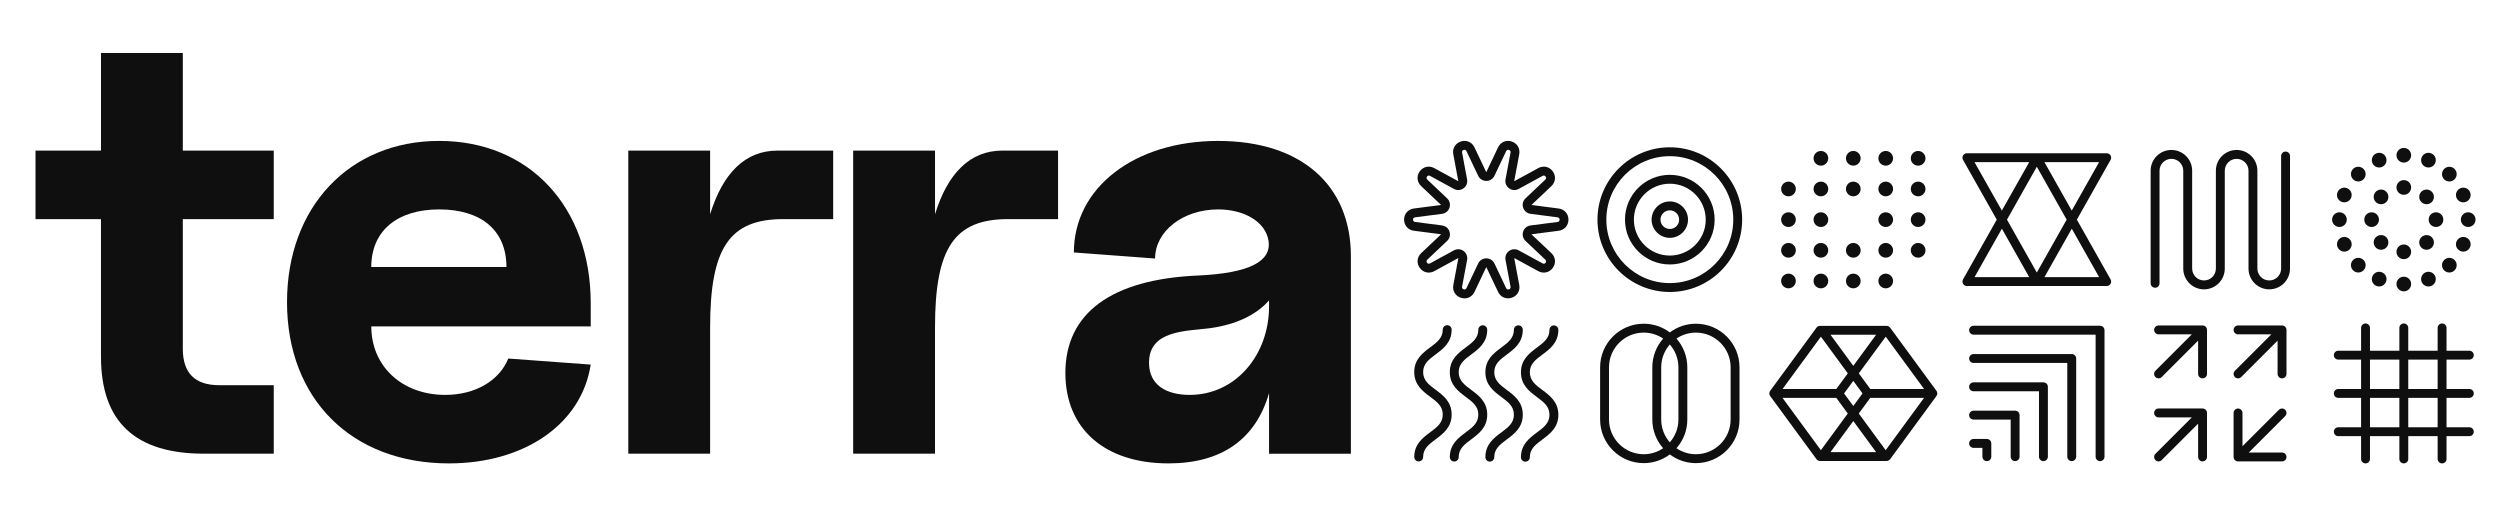 <?xml version="1.0" encoding="UTF-8"?>
<svg id="Layer_1" data-name="Layer 1" xmlns="http://www.w3.org/2000/svg" viewBox="0 0 1450 300">
  <defs>
    <style>
      .cls-1 {
        fill: #0f0f0f;
        stroke-width: 0px;
      }
    </style>
  </defs>
  <path class="cls-1" d="m1123.13,226.66l-26.85-36.61c-.49-.66-1.26-1.05-2.08-1.05h-38.56c-.82,0-1.59.39-2.08,1.05l-26.85,36.61c-.67.91-.67,2.14,0,3.05l26.85,36.61c.49.66,1.26,1.05,2.08,1.05h38.56c.82,0,1.59-.39,2.08-1.05l26.85-36.61c.67-.91.67-2.14,0-3.05Zm-7.17-1.05h-31.19l-6.65-9.07,15.6-21.27,22.25,30.34Zm-35.7,2.58l-5.35,7.29-5.35-7.29,5.35-7.29,5.35,7.29Zm-5.35-16.01l-13.22-18.02h26.44l-13.22,18.02Zm-18.79-16.91l15.6,21.27-6.65,9.07h-31.19l22.25-30.34Zm-22.25,35.5h31.19l6.65,9.07-15.6,21.27-22.25-30.34Zm41.04,13.43l13.22,18.02h-26.44l13.22-18.02Zm18.79,16.91l-15.6-21.27,6.65-9.07h31.19l-22.25,30.34Z"/>
  <g>
    <path class="cls-1" d="m1326.11,190.85c-.02-.08-.04-.15-.07-.22-.03-.09-.05-.17-.08-.26-.04-.09-.09-.17-.13-.26-.03-.06-.06-.13-.1-.19-.19-.28-.43-.53-.72-.72-.06-.04-.13-.07-.19-.1-.08-.05-.16-.1-.25-.13-.08-.03-.17-.05-.26-.08-.07-.02-.15-.05-.22-.07-.17-.03-.34-.05-.5-.05h-25.52c-1.42,0-2.58,1.15-2.58,2.58s1.15,2.58,2.58,2.58h19.29l-21.12,21.12c-1.01,1.01-1.01,2.64,0,3.65.5.5,1.16.76,1.82.76s1.32-.25,1.82-.76l21.12-21.12v19.29c0,1.42,1.15,2.58,2.58,2.58s2.58-1.15,2.58-2.58v-25.52c0-.17-.02-.34-.05-.5Z"/>
    <path class="cls-1" d="m1279.95,190.62c-.03-.09-.05-.17-.08-.26-.04-.09-.09-.17-.13-.26-.03-.06-.06-.13-.1-.19-.19-.28-.43-.53-.72-.72-.06-.04-.13-.07-.19-.1-.08-.05-.16-.1-.25-.13-.08-.03-.17-.05-.26-.08-.07-.02-.15-.05-.22-.07-.17-.03-.34-.05-.5-.05h-25.52c-1.42,0-2.58,1.15-2.58,2.58s1.15,2.58,2.58,2.58h19.29l-21.12,21.12c-1.01,1.01-1.01,2.64,0,3.65.5.5,1.16.76,1.82.76s1.32-.25,1.82-.76l21.12-21.12v19.29c0,1.42,1.15,2.58,2.58,2.58s2.58-1.15,2.58-2.58v-25.52c0-.17-.02-.34-.05-.5-.02-.08-.04-.15-.07-.22Z"/>
    <path class="cls-1" d="m1325.41,237.69c-1.01-1.01-2.64-1.01-3.65,0l-21.12,21.12v-19.29c0-1.42-1.15-2.58-2.58-2.58s-2.58,1.15-2.58,2.58v25.52c0,.17.02.34.05.5.02.08.04.15.07.22.03.09.05.17.08.26.04.09.09.17.14.26.03.06.06.13.1.19.19.28.43.53.72.72.06.04.13.07.19.1.08.05.16.1.25.13.08.03.17.05.26.08.07.02.15.05.22.07.17.03.34.05.5.05h25.52c1.42,0,2.58-1.15,2.58-2.58s-1.15-2.58-2.58-2.58h-19.29l21.12-21.12c1.01-1.01,1.01-2.64,0-3.65Z"/>
    <path class="cls-1" d="m1279.95,238.78c-.03-.09-.05-.17-.08-.26-.04-.09-.09-.17-.13-.26-.03-.06-.06-.13-.1-.19-.19-.28-.43-.53-.72-.72-.06-.04-.13-.07-.19-.1-.08-.05-.16-.1-.25-.13-.08-.03-.17-.05-.26-.08-.07-.02-.15-.05-.22-.07-.17-.03-.34-.05-.5-.05h-25.52c-1.42,0-2.58,1.15-2.58,2.58s1.15,2.58,2.58,2.58h19.29l-21.12,21.12c-1.01,1.01-1.01,2.64,0,3.65.5.5,1.16.76,1.82.76s1.32-.25,1.82-.76l21.12-21.12v19.29c0,1.42,1.15,2.58,2.58,2.58s2.58-1.15,2.58-2.58v-25.52c0-.17-.02-.34-.05-.5-.02-.08-.04-.15-.07-.22Z"/>
  </g>
  <path class="cls-1" d="m983.63,187.76c-5.67,0-10.92,1.88-15.14,5.05-4.22-3.17-9.47-5.05-15.14-5.05-13.94,0-25.29,11.34-25.29,25.29v30.28c0,13.94,11.34,25.29,25.29,25.29,5.67,0,10.92-1.88,15.14-5.05,4.22,3.17,9.47,5.05,15.14,5.05,13.94,0,25.29-11.34,25.29-25.29v-30.28c0-13.94-11.34-25.29-25.29-25.29Zm-15.14,68.81c-3.1-3.54-4.99-8.18-4.99-13.25v-30.28c0-5.07,1.89-9.7,4.99-13.25,3.1,3.54,4.99,8.18,4.99,13.25v30.28c0,5.07-1.89,9.7-4.99,13.25Zm-35.27-13.25v-30.28c0-11.1,9.03-20.13,20.13-20.13,4.18,0,8.06,1.28,11.28,3.47-3.91,4.45-6.29,10.28-6.29,16.66v30.28c0,6.38,2.38,12.21,6.29,16.66-3.22,2.19-7.1,3.47-11.28,3.47-11.1,0-20.13-9.03-20.13-20.13Zm70.54,0c0,11.1-9.03,20.13-20.13,20.13-4.18,0-8.06-1.28-11.28-3.47,3.91-4.45,6.29-10.28,6.29-16.66v-30.28c0-6.38-2.38-12.21-6.29-16.66,3.22-2.19,7.1-3.47,11.28-3.47,11.1,0,20.13,9.03,20.13,20.13v30.28Z"/>
  <path class="cls-1" d="m1325.63,87.91c-1.42,0-2.58,1.15-2.58,2.58v65.29c0,3.8-3.09,6.88-6.88,6.88s-6.88-3.09-6.88-6.88v-56.77c0-6.64-5.4-12.04-12.04-12.04s-12.04,5.4-12.04,12.04v56.77c0,3.8-3.09,6.88-6.88,6.88s-6.88-3.09-6.88-6.88v-56.77c0-6.64-5.4-12.04-12.04-12.04s-12.04,5.4-12.04,12.04v65.29c0,1.42,1.15,2.58,2.58,2.58s2.58-1.15,2.58-2.58v-65.29c0-3.8,3.09-6.88,6.88-6.88s6.88,3.09,6.88,6.88v56.77c0,6.64,5.4,12.04,12.04,12.04s12.04-5.4,12.04-12.04v-56.77c0-3.8,3.09-6.88,6.88-6.88s6.88,3.09,6.88,6.88v56.77c0,6.64,5.4,12.04,12.04,12.04s12.04-5.4,12.04-12.04v-65.29c0-1.42-1.15-2.58-2.58-2.58Z"/>
  <g>
    <path class="cls-1" d="m1394.21,104.46c-2.35,0-4.26,1.91-4.26,4.26s1.91,4.26,4.26,4.26,4.26-1.91,4.26-4.26-1.91-4.26-4.26-4.26Z"/>
    <path class="cls-1" d="m1394.21,85.79c-2.35,0-4.26,1.91-4.26,4.26s1.91,4.26,4.26,4.26,4.26-1.91,4.26-4.26-1.91-4.26-4.26-4.26Z"/>
    <circle class="cls-1" cx="1407.41" cy="114.19" r="4.26"/>
    <circle class="cls-1" cx="1420.62" cy="100.99" r="4.26"/>
    <circle class="cls-1" cx="1412.88" cy="127.39" r="4.26"/>
    <path class="cls-1" d="m1431.55,123.13c-2.35,0-4.26,1.91-4.26,4.26s1.91,4.26,4.26,4.26,4.26-1.91,4.26-4.26-1.91-4.26-4.26-4.26Z"/>
    <circle class="cls-1" cx="1407.41" cy="140.6" r="4.26"/>
    <circle class="cls-1" cx="1420.62" cy="153.8" r="4.26"/>
    <path class="cls-1" d="m1394.21,141.8c-2.35,0-4.26,1.91-4.26,4.26s1.91,4.26,4.26,4.26,4.26-1.91,4.26-4.26-1.91-4.26-4.26-4.26Z"/>
    <path class="cls-1" d="m1394.21,160.47c-2.35,0-4.26,1.91-4.26,4.26s1.91,4.26,4.26,4.26,4.26-1.91,4.26-4.26-1.91-4.26-4.26-4.26Z"/>
    <path class="cls-1" d="m1377.99,137.58c-1.66,1.66-1.66,4.36,0,6.03,1.66,1.66,4.36,1.66,6.03,0,1.66-1.66,1.66-4.36,0-6.03s-4.36-1.66-6.03,0Z"/>
    <path class="cls-1" d="m1364.79,150.78c-1.66,1.66-1.66,4.36,0,6.03,1.66,1.66,4.36,1.66,6.03,0,1.66-1.66,1.66-4.36,0-6.03-1.66-1.66-4.36-1.66-6.03,0Z"/>
    <path class="cls-1" d="m1379.8,127.39c0-2.35-1.91-4.26-4.26-4.26s-4.26,1.91-4.26,4.26,1.91,4.26,4.26,4.26,4.26-1.91,4.26-4.26Z"/>
    <path class="cls-1" d="m1361.13,127.39c0-2.35-1.91-4.26-4.26-4.26s-4.26,1.91-4.26,4.26,1.91,4.26,4.26,4.26,4.26-1.91,4.26-4.26Z"/>
    <path class="cls-1" d="m1377.99,111.18c-1.66,1.66-1.66,4.36,0,6.03,1.66,1.66,4.36,1.66,6.03,0s1.66-4.36,0-6.03c-1.66-1.66-4.36-1.66-6.03,0Z"/>
    <path class="cls-1" d="m1370.82,104c1.66-1.66,1.66-4.36,0-6.03-1.66-1.66-4.36-1.66-6.03,0-1.66,1.66-1.66,4.36,0,6.03,1.66,1.66,4.36,1.66,6.03,0Z"/>
    <path class="cls-1" d="m1381.55,96.83c2.18-.9,3.21-3.39,2.31-5.57-.9-2.18-3.39-3.21-5.57-2.31-2.18.9-3.21,3.39-2.31,5.57.9,2.18,3.39,3.21,5.57,2.31Z"/>
    <path class="cls-1" d="m1406.87,96.83c2.18.9,4.67-.13,5.57-2.31.9-2.18-.13-4.67-2.31-5.57-2.18-.9-4.67.13-5.57,2.31-.9,2.18.13,4.67,2.31,5.57Z"/>
    <path class="cls-1" d="m1424.77,114.73c.9,2.18,3.39,3.21,5.57,2.31,2.18-.9,3.21-3.39,2.31-5.57-.9-2.18-3.39-3.21-5.57-2.31s-3.21,3.39-2.31,5.57Z"/>
    <path class="cls-1" d="m1430.34,137.74c-2.18-.9-4.67.13-5.57,2.31-.9,2.18.13,4.67,2.31,5.57,2.18.9,4.67-.13,5.57-2.31.9-2.18-.13-4.67-2.31-5.57Z"/>
    <path class="cls-1" d="m1406.87,157.95c-2.18.9-3.21,3.39-2.31,5.57.9,2.18,3.39,3.21,5.57,2.31,2.18-.9,3.21-3.39,2.31-5.57-.9-2.18-3.39-3.21-5.57-2.31Z"/>
    <path class="cls-1" d="m1381.55,157.95c-2.18-.9-4.67.13-5.57,2.31-.9,2.18.13,4.67,2.31,5.57,2.18.9,4.67-.13,5.57-2.31.9-2.18-.13-4.67-2.31-5.57Z"/>
    <path class="cls-1" d="m1363.65,140.05c-.9-2.18-3.39-3.21-5.57-2.31-2.18.9-3.21,3.39-2.31,5.57.9,2.18,3.39,3.21,5.57,2.31,2.18-.9,3.21-3.39,2.31-5.57Z"/>
    <path class="cls-1" d="m1358.08,117.04c2.18.9,4.67-.13,5.57-2.31.9-2.18-.13-4.67-2.31-5.57-2.18-.9-4.67.13-5.57,2.31-.9,2.18.13,4.67,2.31,5.57Z"/>
  </g>
  <g>
    <path class="cls-1" d="m1074.92,140.92c-2.35,0-4.26,1.91-4.26,4.26s1.91,4.26,4.26,4.26,4.26-1.91,4.26-4.26-1.91-4.26-4.26-4.26Z"/>
    <path class="cls-1" d="m1074.92,158.71c-2.35,0-4.26,1.91-4.26,4.26s1.91,4.26,4.26,4.26,4.26-1.91,4.26-4.26-1.91-4.26-4.26-4.26Z"/>
    <path class="cls-1" d="m1074.92,87.55c-2.35,0-4.26,1.91-4.26,4.26s1.91,4.26,4.26,4.26,4.26-1.91,4.26-4.26-1.91-4.26-4.26-4.26Z"/>
    <path class="cls-1" d="m1074.92,105.34c-2.35,0-4.26,1.91-4.26,4.26s1.91,4.26,4.26,4.26,4.26-1.91,4.26-4.26-1.91-4.26-4.26-4.26Z"/>
    <path class="cls-1" d="m1037.32,123.13c-2.35,0-4.26,1.91-4.26,4.26s1.91,4.26,4.26,4.26,4.26-1.91,4.26-4.26-1.91-4.26-4.26-4.26Z"/>
    <path class="cls-1" d="m1037.32,140.92c-2.35,0-4.26,1.91-4.26,4.26s1.91,4.26,4.26,4.26,4.26-1.91,4.26-4.26-1.91-4.26-4.26-4.26Z"/>
    <path class="cls-1" d="m1037.32,158.71c-2.35,0-4.26,1.91-4.26,4.26s1.91,4.26,4.26,4.26,4.26-1.91,4.26-4.26-1.91-4.26-4.26-4.26Z"/>
    <path class="cls-1" d="m1037.32,105.34c-2.35,0-4.26,1.91-4.26,4.26s1.91,4.26,4.26,4.26,4.26-1.91,4.26-4.26-1.91-4.26-4.26-4.26Z"/>
    <circle class="cls-1" cx="1056.12" cy="127.39" r="4.26"/>
    <circle class="cls-1" cx="1056.12" cy="145.18" r="4.26"/>
    <circle class="cls-1" cx="1056.12" cy="162.97" r="4.26"/>
    <circle class="cls-1" cx="1056.12" cy="91.82" r="4.26"/>
    <circle class="cls-1" cx="1056.12" cy="109.6" r="4.26"/>
    <path class="cls-1" d="m1112.52,123.13c-2.35,0-4.26,1.91-4.26,4.26s1.91,4.26,4.26,4.26,4.26-1.91,4.26-4.26-1.91-4.26-4.26-4.26Z"/>
    <path class="cls-1" d="m1112.52,140.92c-2.35,0-4.26,1.91-4.26,4.26s1.91,4.26,4.26,4.26,4.26-1.91,4.26-4.26-1.91-4.26-4.26-4.26Z"/>
    <path class="cls-1" d="m1112.52,96.08c2.35,0,4.26-1.91,4.26-4.26s-1.91-4.26-4.26-4.26-4.26,1.91-4.26,4.26,1.91,4.26,4.26,4.26Z"/>
    <path class="cls-1" d="m1112.52,105.34c-2.35,0-4.26,1.91-4.26,4.26s1.91,4.26,4.26,4.26,4.26-1.91,4.26-4.26-1.91-4.26-4.26-4.26Z"/>
    <circle class="cls-1" cx="1093.72" cy="127.39" r="4.26"/>
    <circle class="cls-1" cx="1093.72" cy="145.18" r="4.26"/>
    <circle class="cls-1" cx="1093.72" cy="162.97" r="4.26"/>
    <circle class="cls-1" cx="1093.72" cy="91.82" r="4.26"/>
    <circle class="cls-1" cx="1093.72" cy="109.6" r="4.26"/>
  </g>
  <g>
    <path class="cls-1" d="m832.65,226.05c-3.88-2.89-7.23-5.38-7.23-10.24s3.35-7.35,7.23-10.24c4.36-3.25,9.31-6.93,9.31-14.38,0-1.42-1.15-2.58-2.58-2.58s-2.58,1.15-2.58,2.58c0,4.86-3.35,7.35-7.23,10.24-4.36,3.25-9.31,6.93-9.31,14.38s4.95,11.13,9.31,14.38c3.88,2.89,7.23,5.38,7.23,10.24s-3.35,7.35-7.23,10.24c-4.36,3.25-9.31,6.93-9.31,14.38,0,1.42,1.15,2.58,2.58,2.58s2.58-1.15,2.58-2.58c0-4.86,3.35-7.35,7.23-10.24,4.36-3.25,9.31-6.93,9.31-14.38s-4.95-11.13-9.31-14.38Z"/>
    <path class="cls-1" d="m853.28,226.1c-3.88-2.89-7.23-5.38-7.23-10.24s3.35-7.35,7.23-10.24c4.36-3.25,9.31-6.93,9.31-14.38,0-1.42-1.15-2.58-2.58-2.58s-2.58,1.15-2.58,2.58c0,4.86-3.35,7.35-7.23,10.24-4.36,3.25-9.31,6.93-9.31,14.38s4.95,11.13,9.31,14.38c3.88,2.89,7.23,5.38,7.23,10.24s-3.35,7.35-7.23,10.24c-4.36,3.25-9.31,6.93-9.31,14.38,0,1.42,1.15,2.58,2.58,2.58s2.58-1.15,2.58-2.58c0-4.86,3.35-7.35,7.23-10.24,4.36-3.25,9.31-6.93,9.31-14.38s-4.95-11.13-9.31-14.38Z"/>
    <path class="cls-1" d="m873.91,226.14c-3.88-2.89-7.23-5.38-7.23-10.24s3.35-7.35,7.23-10.24c4.36-3.25,9.31-6.93,9.31-14.38,0-1.42-1.15-2.58-2.58-2.58s-2.58,1.15-2.58,2.58c0,4.86-3.35,7.35-7.23,10.24-4.36,3.25-9.31,6.93-9.31,14.38s4.95,11.13,9.31,14.38c3.88,2.89,7.23,5.38,7.23,10.24s-3.35,7.35-7.23,10.24c-4.36,3.25-9.31,6.93-9.31,14.38,0,1.42,1.15,2.58,2.58,2.58s2.58-1.15,2.58-2.58c0-4.86,3.35-7.35,7.23-10.24,4.36-3.25,9.31-6.93,9.31-14.38s-4.95-11.13-9.31-14.38Z"/>
    <path class="cls-1" d="m894.54,226.18c-3.88-2.89-7.23-5.38-7.23-10.24s3.35-7.35,7.23-10.24c4.36-3.25,9.31-6.93,9.31-14.38,0-1.42-1.15-2.58-2.58-2.58s-2.58,1.15-2.58,2.58c0,4.86-3.35,7.35-7.23,10.24-4.36,3.25-9.31,6.93-9.31,14.38s4.95,11.13,9.31,14.38c3.88,2.89,7.23,5.38,7.23,10.24s-3.35,7.35-7.23,10.24c-4.36,3.25-9.31,6.93-9.31,14.38,0,1.42,1.15,2.58,2.58,2.58s2.58-1.15,2.58-2.58c0-4.86,3.35-7.35,7.23-10.24,4.36-3.25,9.31-6.93,9.31-14.38s-4.95-11.13-9.31-14.38Z"/>
  </g>
  <g>
    <path class="cls-1" d="m1218.03,188.93h-73.35c-1.42,0-2.58,1.15-2.58,2.58s1.15,2.58,2.58,2.58h70.78v70.78c0,1.42,1.15,2.58,2.58,2.58s2.58-1.15,2.58-2.58v-73.35c0-1.42-1.15-2.58-2.58-2.58Z"/>
    <path class="cls-1" d="m1201.61,205.35h-56.94c-1.42,0-2.58,1.15-2.58,2.58s1.15,2.58,2.58,2.58h54.36v54.36c0,1.42,1.15,2.58,2.58,2.58s2.58-1.15,2.58-2.58v-56.94c0-1.42-1.15-2.58-2.58-2.58Z"/>
    <path class="cls-1" d="m1185.19,221.77h-40.52c-1.42,0-2.58,1.15-2.58,2.58s1.15,2.58,2.58,2.58h37.94v37.94c0,1.42,1.15,2.58,2.58,2.58s2.58-1.15,2.58-2.58v-40.52c0-1.42-1.15-2.58-2.58-2.58Z"/>
    <path class="cls-1" d="m1168.77,238.19h-24.1c-1.42,0-2.58,1.15-2.58,2.58s1.15,2.58,2.58,2.58h21.52v21.52c0,1.42,1.15,2.58,2.58,2.58s2.58-1.15,2.58-2.58v-24.1c0-1.42-1.15-2.58-2.58-2.58Z"/>
    <path class="cls-1" d="m1152.36,254.6h-7.68c-1.42,0-2.58,1.15-2.58,2.58s1.15,2.58,2.58,2.58h5.11v5.11c0,1.42,1.15,2.58,2.58,2.58s2.58-1.15,2.58-2.58v-7.68c0-1.42-1.15-2.58-2.58-2.58Z"/>
  </g>
  <path class="cls-1" d="m1432.21,230.77c1.42,0,2.58-1.15,2.58-2.58s-1.15-2.58-2.58-2.58h-13.22v-17.04h13.22c1.42,0,2.58-1.15,2.58-2.58s-1.15-2.58-2.58-2.58h-13.22v-13.22c0-1.42-1.15-2.58-2.58-2.58s-2.58,1.15-2.58,2.58v13.22h-17.04v-13.22c0-1.42-1.15-2.58-2.58-2.58s-2.58,1.15-2.58,2.58v13.22h-17.04v-13.22c0-1.42-1.15-2.58-2.58-2.58s-2.58,1.15-2.58,2.58v13.22h-13.22c-1.42,0-2.58,1.15-2.58,2.58s1.15,2.58,2.58,2.58h13.22v17.04h-13.22c-1.42,0-2.58,1.15-2.58,2.58s1.15,2.58,2.58,2.58h13.22v17.04h-13.22c-1.42,0-2.58,1.15-2.58,2.58s1.15,2.58,2.58,2.58h13.22v13.22c0,1.42,1.15,2.58,2.58,2.58s2.58-1.15,2.58-2.58v-13.22h17.04v13.22c0,1.42,1.15,2.58,2.58,2.58s2.58-1.15,2.58-2.58v-13.22h17.04v13.22c0,1.42,1.15,2.58,2.58,2.58s2.58-1.15,2.58-2.58v-13.22h13.22c1.42,0,2.58-1.15,2.58-2.58s-1.15-2.58-2.58-2.58h-13.22v-17.04h13.22Zm-18.38-22.2v17.04h-17.04v-17.04h17.04Zm-39.24,0h17.04v17.04h-17.04v-17.04Zm0,39.24v-17.04h17.04v17.04h-17.04Zm39.24,0h-17.04v-17.04h17.04v17.04Z"/>
  <path class="cls-1" d="m1204.58,127.39l19.56-34.66c.45-.8.44-1.78-.02-2.57-.46-.79-1.31-1.28-2.23-1.28h-81.09c-.92,0-1.76.49-2.23,1.28-.46.79-.47,1.77-.02,2.57l19.56,34.66-19.56,34.66c-.45.8-.44,1.78.02,2.57.46.79,1.31,1.28,2.23,1.28h81.09c.92,0,1.76-.49,2.23-1.28.46-.79.47-1.77.02-2.57l-19.56-34.66Zm-2.96-5.25l-15.86-28.1h31.71l-15.86,28.1Zm-2.96,5.25l-17.31,30.68-17.31-30.68,17.31-30.68,17.31,30.68Zm-53.44-33.34h31.71l-15.86,28.1-15.86-28.1Zm15.86,38.59l15.86,28.1h-31.71l15.86-28.1Zm24.69,28.1l15.86-28.1,15.86,28.1h-31.71Z"/>
  <g>
    <path class="cls-1" d="m968.49,85.43c-23.14,0-41.96,18.82-41.96,41.96s18.82,41.96,41.96,41.96,41.96-18.82,41.96-41.96-18.82-41.96-41.96-41.96Zm0,78.77c-20.29,0-36.81-16.51-36.81-36.81s16.51-36.81,36.81-36.81,36.81,16.51,36.81,36.81-16.51,36.81-36.81,36.81Z"/>
    <path class="cls-1" d="m968.49,101.4c-14.33,0-26,11.66-26,26s11.66,25.99,26,25.99,26-11.66,26-25.99-11.66-26-26-26Zm0,46.83c-11.49,0-20.84-9.35-20.84-20.84s9.35-20.84,20.84-20.84,20.84,9.35,20.84,20.84-9.35,20.84-20.84,20.84Z"/>
    <path class="cls-1" d="m968.49,116.83c-5.82,0-10.56,4.74-10.56,10.56s4.74,10.56,10.56,10.56,10.56-4.74,10.56-10.56-4.74-10.56-10.56-10.56Zm0,15.97c-2.98,0-5.41-2.42-5.41-5.4s2.42-5.41,5.41-5.41,5.41,2.42,5.41,5.41-2.42,5.4-5.41,5.4Z"/>
  </g>
  <path class="cls-1" d="m904.05,120.94l-15.71-2.04s-.03-.06,0-.11l11.48-10.86c2.45-2.31,2.77-5.83.79-8.55-1.98-2.72-5.43-3.5-8.38-1.89l-13.91,7.58s-.06-.03-.07-.09l2.91-15.53c.62-3.31-1.18-6.35-4.39-7.39-3.2-1.04-6.45.36-7.89,3.4l-6.78,14.28-.02.03s-.07.01-.11-.03l-6.78-14.28c-1.44-3.04-4.69-4.44-7.89-3.4-3.2,1.04-5.01,4.08-4.39,7.39l2.91,15.57s-.05.05-.1.04l-13.87-7.57c-2.96-1.61-6.4-.84-8.38,1.89-1.98,2.72-1.65,6.24.79,8.55l11.51,10.88s-.01.07-.06.09l-15.67,2.03c-3.34.43-5.67,3.09-5.67,6.45s2.33,6.02,5.67,6.45l15.71,2.04s.03.06,0,.11l-11.48,10.86c-2.45,2.31-2.77,5.83-.79,8.55,1.98,2.72,5.43,3.5,8.38,1.89l13.91-7.58s.06.03.07.09l-2.91,15.53c-.62,3.31,1.18,6.35,4.39,7.39.71.23,1.42.34,2.11.34,2.44,0,4.65-1.37,5.78-3.74l6.79-14.31s.07-.01.11.03l6.78,14.28c1.44,3.04,4.69,4.44,7.89,3.4,3.2-1.04,5.01-4.08,4.39-7.39l-2.91-15.57s.05-.05.1-.04l13.87,7.57c2.96,1.61,6.4.84,8.38-1.89,1.98-2.72,1.65-6.24-.79-8.55l-11.51-10.88s.01-.07.06-.09l15.67-2.03c3.34-.43,5.67-3.09,5.67-6.45s-2.33-6.02-5.67-6.45Zm-.66,7.79l-15.67,2.03c-2.02.26-3.67,1.63-4.3,3.57-.63,1.94-.1,4.01,1.38,5.41l11.48,10.86c.75.71.43,1.42.16,1.78s-.83.89-1.74.39l-13.87-7.57c-1.79-.98-3.92-.84-5.57.36-1.65,1.2-2.44,3.18-2.06,5.19l2.91,15.53c.19,1.02-.49,1.4-.91,1.53-.42.14-1.2.23-1.64-.71l-6.78-14.28c-.87-1.84-2.68-2.98-4.72-2.98s-3.85,1.14-4.72,2.98l-6.78,14.28c-.44.93-1.22.84-1.64.71-.42-.14-1.1-.52-.91-1.53l2.91-15.53c.38-2-.42-3.99-2.06-5.19-.92-.67-1.99-1.01-3.06-1.01-.86,0-1.72.21-2.51.65l-13.87,7.57c-.91.49-1.48-.03-1.74-.39-.26-.36-.59-1.07.17-1.78l11.48-10.86c1.48-1.4,2.01-3.47,1.38-5.41-.63-1.94-2.28-3.3-4.3-3.57l-15.67-2.03c-1.03-.13-1.18-.9-1.18-1.34s.15-1.21,1.18-1.34l15.67-2.03c2.02-.26,3.67-1.63,4.3-3.57.63-1.94.1-4.01-1.38-5.41l-11.48-10.86c-.75-.71-.43-1.42-.17-1.78.26-.36.84-.89,1.74-.39l13.87,7.57c1.79.98,3.92.84,5.57-.36,1.65-1.2,2.44-3.19,2.06-5.19l-2.91-15.53c-.19-1.02.49-1.4.91-1.53.42-.14,1.2-.23,1.64.71l6.78,14.28c.87,1.84,2.68,2.98,4.72,2.98s3.85-1.14,4.72-2.98l6.78-14.28c.44-.93,1.22-.84,1.64-.71.42.14,1.1.52.91,1.53l-2.91,15.53c-.37,2,.42,3.99,2.06,5.19,1.65,1.2,3.78,1.33,5.57.36l13.87-7.57c.91-.5,1.48.03,1.74.39.26.36.59,1.07-.16,1.78l-11.49,10.86c-1.48,1.4-2.01,3.47-1.38,5.41.63,1.94,2.28,3.3,4.3,3.57l15.67,2.03c1.02.13,1.18.9,1.18,1.34s-.15,1.21-1.18,1.34Z"/>
  <g>
    <path class="cls-1" d="m58.56,206.89v-79.81H20.6v-39.73h37.97V30.75h47.46v56.6h52.74v39.73h-52.74v75.24c0,14.06,7.03,21.09,21.1,21.09h31.64v39.73h-40.43c-40.08,0-59.77-18.63-59.77-56.25Z"/>
    <path class="cls-1" d="m166.47,175.25c0-55.2,36.21-93.52,88.25-93.52s87.9,37.97,87.9,94.22v13.36h-127.27c0,23.2,17.93,39.73,42.89,39.73,17.23,0,31.29-8.09,36.56-21.09l47.81,3.51c-5.27,34.46-38.32,57.31-82.27,57.31-56.25,0-93.87-37.27-93.87-93.52Zm127.27-20.39c0-21.09-14.42-33.4-39.02-33.4s-39.38,12.66-39.38,33.4h78.4Z"/>
    <path class="cls-1" d="m364.41,87.35h47.46v36.92c7.38-23.91,20.39-36.92,39.02-36.92h32.35v39.73h-28.83c-31.29,0-42.54,16.52-42.54,62.93v73.13h-47.46V87.35Z"/>
    <path class="cls-1" d="m494.85,87.35h47.46v36.92c7.38-23.91,20.39-36.92,39.02-36.92h32.34v39.73h-28.83c-31.29,0-42.54,16.52-42.54,62.93v73.13h-47.46V87.35Z"/>
    <path class="cls-1" d="m617.91,216.38c0-34.81,26.72-54.5,77.35-56.6,29.18-1.41,42.54-8.09,40.43-20.39-1.76-10.55-13.71-17.93-29.18-17.93-20.39,0-36.56,12.66-36.56,28.48l-47.11-3.51c0-37.62,35.16-64.69,83.68-64.69s76.99,26.02,76.99,66.8v114.61h-47.46v-35.16c-7.73,26.72-27.42,40.78-58.36,40.78-36.92,0-59.77-20.04-59.77-52.38Zm72.08,12.66c26.72,0,46.06-23.2,46.06-51.33v-3.51c-7.38,8.44-18.98,14.06-34.46,16.17-13.71,1.76-35.16,1.06-35.16,20.04,0,13.01,10.19,18.63,23.56,18.63Z"/>
  </g>
</svg>